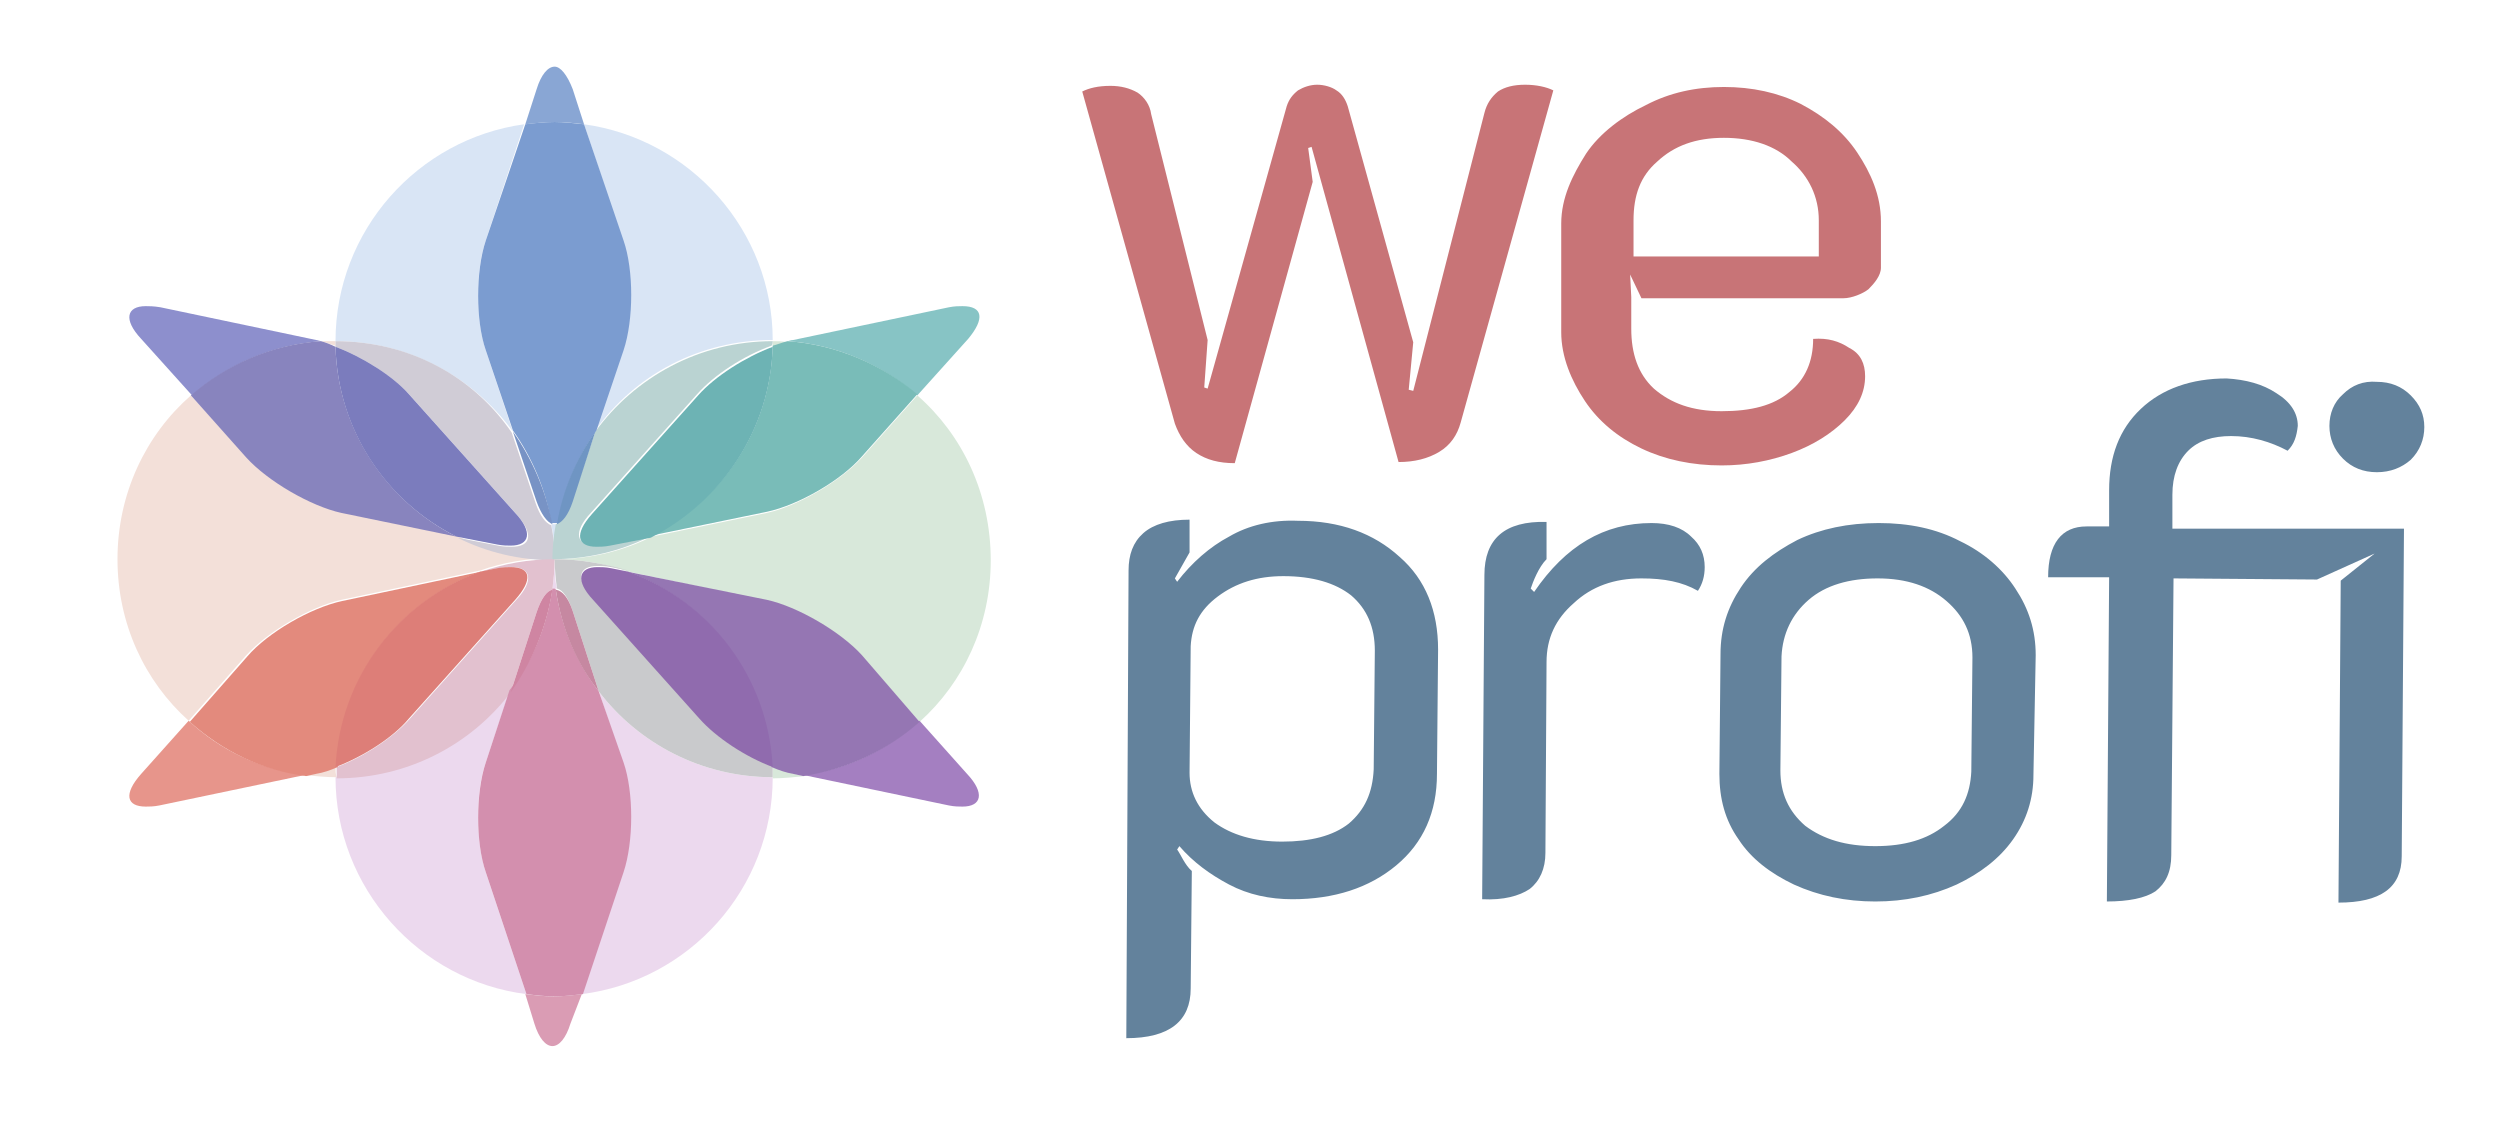 <?xml version="1.0" encoding="utf-8"?>
<!-- Generator: Adobe Illustrator 20.1.0, SVG Export Plug-In . SVG Version: 6.00 Build 0)  -->
<svg version="1.2" baseProfile="tiny" id="Layer_1" xmlns="http://www.w3.org/2000/svg" xmlns:xlink="http://www.w3.org/1999/xlink"
	 x="0px" y="0px" viewBox="0 0 221.3 100" xml:space="preserve">
<g>
	<path fill="#C87477" d="M144.3,24.3l1,2.1h17.9c0.7,0,1.7-0.4,2.2-0.8c0.5-0.5,1.1-1.2,1.1-1.9v-4.1c0-2.3-0.9-4.3-2.1-6.1
		c-1.2-1.8-2.9-3.2-5-4.3c-2-1-4.3-1.5-6.8-1.5c-2.5,0-4.8,0.5-6.9,1.6c-2.1,1-4.1,2.5-5.3,4.3c-1.2,1.9-2.2,3.9-2.2,6.2v9.6
		c0,2.2,0.9,4.3,2.1,6.1c1.2,1.8,2.9,3.2,5,4.2c2.1,1,4.5,1.5,7.1,1.5c2.2,0,4.3-0.4,6.2-1.1c1.9-0.7,3.5-1.7,4.7-2.9
		c1.2-1.2,1.8-2.5,1.8-3.9c0-1.1-0.4-2-1.4-2.5c-0.9-0.6-1.9-0.9-3.2-0.8c0,2-0.7,3.6-2.1,4.7c-1.4,1.2-3.4,1.7-6,1.7
		c-2.6,0-4.5-0.7-6-2c-1.4-1.3-2-3.1-2-5.3v-2.8L144.3,24.3z M144.6,19.5c0-2.2,0.6-3.9,2.1-5.2c1.5-1.4,3.4-2.1,5.9-2.1
		c2.5,0,4.6,0.7,6,2.1c1.5,1.3,2.4,3.1,2.4,5.2v3.2h-16.4V19.5z"/>
	<path fill="#C87477" d="M109.3,41c-1.4,0-2.5-0.3-3.4-0.9c-0.9-0.6-1.5-1.5-1.9-2.6L95.8,8.1c0.6-0.3,1.4-0.5,2.5-0.5
		c0.9,0,1.7,0.2,2.4,0.6c0.6,0.4,1.1,1.1,1.2,1.9l5,20l-0.3,4.2l0.3,0.1l7-25c0.2-0.6,0.5-1,1-1.4c0.5-0.3,1.1-0.5,1.7-0.5
		s1.3,0.2,1.7,0.5c0.5,0.3,0.8,0.8,1,1.4l5.8,20.9l-0.4,4.2l0.4,0.1l6.3-24.6c0.2-0.8,0.6-1.4,1.2-1.9c0.6-0.4,1.4-0.6,2.4-0.6
		c1,0,1.9,0.2,2.5,0.5l-8.2,29.4c-0.3,1.1-0.9,2-1.9,2.6c-1,0.6-2.2,0.9-3.6,0.9l-7.7-27.9l-0.3,0.1l0.4,3L109.3,41z"/>
	<path fill="#63829C" d="M99.9,50.5c0-1.4,0.4-2.5,1.3-3.3c0.9-0.8,2.3-1.2,4.1-1.2l0,2.9l-1.3,2.3l0.2,0.3c1.3-1.7,2.9-3.1,4.6-4
		c1.7-1,3.8-1.5,6.1-1.4c3.7,0,6.7,1.1,9,3.2c2.3,2,3.4,4.8,3.4,8.2l-0.1,11c0,3.4-1.2,6.1-3.6,8.1c-2.4,2-5.5,3-9.2,3
		c-2,0-3.9-0.4-5.6-1.3c-1.7-0.9-3.2-2-4.4-3.4l-0.2,0.3c0.3,0.4,0.7,1.4,1.3,1.9l-0.1,10.4c0,2.9-1.9,4.4-5.7,4.4L99.9,50.5z
		 M113.5,74.5c2.5,0,4.5-0.5,5.9-1.6c1.4-1.2,2.1-2.7,2.2-4.8l0.1-10.5c0-2.1-0.7-3.7-2.1-4.9c-1.4-1.1-3.4-1.7-6-1.7
		c-2.3,0-4.2,0.6-5.8,1.8c-1.6,1.2-2.3,2.6-2.4,4.4l-0.1,11.2c0,1.7,0.7,3.2,2.2,4.4C109,73.9,111,74.5,113.5,74.5z M145.3,51.2
		c-2.4,0-4.4,0.7-6,2.2c-1.6,1.4-2.4,3.1-2.4,5.2l-0.1,16.9c0,1.4-0.5,2.5-1.4,3.2c-0.9,0.6-2.3,1-4.2,0.9l0.2-28.7
		c0-3.2,1.8-4.8,5.5-4.7l0,3.3c-0.7,0.7-1.2,2-1.4,2.6l0.3,0.3c2.8-4.1,6.2-6.1,10.4-6.1c1.5,0,2.7,0.4,3.5,1.2
		c0.8,0.7,1.2,1.6,1.2,2.7c0,0.8-0.2,1.5-0.6,2.1C148.9,51.5,147.3,51.2,145.3,51.2z M166,79.8c-2.6,0-5-0.5-7.2-1.5
		c-2.1-1-3.8-2.3-4.9-4c-1.2-1.7-1.7-3.6-1.7-5.8l0.1-10.6c0-2.2,0.6-4.1,1.8-5.9c1.2-1.8,2.9-3.1,5-4.2c2.1-1,4.5-1.5,7.2-1.5
		c2.7,0,5.1,0.5,7.2,1.6c2.1,1,3.8,2.5,4.9,4.2c1.2,1.8,1.8,3.7,1.8,5.9L180,68.6c0,2.1-0.6,4-1.8,5.7c-1.2,1.7-2.9,3-5,4
		C171,79.3,168.6,79.8,166,79.8z M166,74.9c2.6,0,4.6-0.6,6.1-1.8c1.6-1.2,2.3-2.8,2.4-4.8l0.1-10.1c0-2.1-0.8-3.7-2.3-5
		c-1.5-1.3-3.5-2-6.1-2c-2.5,0-4.6,0.6-6.1,1.9s-2.3,3-2.4,5l-0.1,10.1c0,2,0.7,3.6,2.2,4.9C161.4,74.3,163.4,74.9,166,74.9z
		 M210.4,41.8c-1.2,0-2.2-0.4-3-1.2c-0.8-0.8-1.2-1.8-1.2-2.9c0-1.1,0.4-2.1,1.2-2.8c0.8-0.8,1.8-1.2,3-1.1c1.2,0,2.2,0.4,3,1.2
		c0.8,0.8,1.2,1.7,1.2,2.8c0,1.1-0.4,2.1-1.2,2.9C212.6,41.4,211.6,41.8,210.4,41.8z"/>
	<path fill="#63829C" d="M192.3,46.8l0-3c0-1.7,0.5-3,1.4-3.9c0.9-0.9,2.2-1.3,3.8-1.3c1.8,0,3.5,0.5,5,1.3c0.6-0.6,0.8-1.3,0.9-2.2
		c0-1.1-0.6-2.1-1.9-2.9c-1.2-0.8-2.7-1.2-4.4-1.3c-3.1,0-5.7,0.9-7.6,2.7c-1.9,1.8-2.8,4.2-2.8,7.2l0,3.2l-2,0
		c-2.2,0-3.4,1.5-3.4,4.5l5.4,0l-0.2,28.7c1.9,0,3.4-0.3,4.3-0.9c0.9-0.7,1.4-1.7,1.4-3.2l0.2-24.5l12.7,0.1l5.1-2.3l-3,2.4
		l-0.2,28.5c3.7,0,5.6-1.3,5.6-4.1l0.2-29L192.3,46.8z"/>
</g>
<path fill="#F3E0D9" d="M29.7,67.9c-0.7,0.3-1.3,0.5-1.9,0.6L27,68.6c0.9,0.1,1.8,0.2,2.8,0.2l0,0l0,0
	C29.7,68.5,29.7,68.2,29.7,67.9 M16.9,35c-4,3.5-6.5,8.7-6.5,14.5c0,5.7,2.4,10.8,6.3,14.3l5.1-5.8c1.9-2.1,5.7-4.3,8.4-4.9
	l12.3-2.6c2-0.7,4.2-1.1,6.5-1.1c-3.1,0-6-0.7-8.6-2l-10.2-2.1c-2.8-0.6-6.6-2.8-8.4-4.9L16.9,35 M29.7,30.2c-0.4,0-0.9,0-1.3,0
	c0.4,0.1,0.9,0.3,1.3,0.4C29.7,30.5,29.7,30.3,29.7,30.2L29.7,30.2"/>
<path fill="#D9E5F5" d="M48.8,46.4c0.2,1,0.3,2.1,0.3,3.1l0,0l0,0l0,0l0,0c0-1.1,0.1-2.1,0.3-3.1c-0.1,0-0.2,0-0.3,0
	C49,46.4,48.9,46.4,48.8,46.4 M51.7,11l3.4,10.3c0.9,2.7,0.9,7.1,0,9.7l-2.4,7.1c3.5-4.9,9.2-8,15.7-8C68.4,20.4,61.1,12.3,51.7,11
	 M46.4,11c-9.4,1.3-16.7,9.4-16.7,19.2l0,0c6.5,0,12.2,3.2,15.7,8L43,31c-0.9-2.7-0.9-7.1,0-9.7L46.4,11"/>
<path fill="#D0CCD6" d="M29.7,30.2c0,0.2,0,0.3,0,0.5c2.4,0.9,5.1,2.6,6.6,4.3l9.4,10.5c1.6,1.8,1.3,2.9-0.4,2.9
	c-0.3,0-0.7,0-1.2-0.1l-3.6-0.7c2.6,1.3,5.5,2,8.6,2l0,0c0-1.1-0.1-2.1-0.3-3.1c-0.5-0.2-1-0.8-1.4-2l-2.1-6.2
	C41.9,33.3,36.2,30.2,29.7,30.2"/>
<path fill="#ECD9EE" d="M53,61.2l2.1,6.3c0.9,2.7,0.9,7.1,0,9.7L51.5,88c9.5-1.2,16.9-9.3,16.9-19.2l0,0
	C62.1,68.8,56.5,65.8,53,61.2 M45.1,61.2c-3.5,4.6-9.1,7.6-15.4,7.6c0,9.8,7.4,18,16.9,19.2L43,77.2c-0.9-2.7-0.9-7.1,0-9.7
	L45.1,61.2 M49.1,49.5L49.1,49.5L49.1,49.5L49.1,49.5c0,0.9-0.1,1.8-0.2,2.6c0.1,0,0.1,0,0.2,0c0.1,0,0.1,0,0.2,0
	C49.1,51.3,49.1,50.4,49.1,49.5L49.1,49.5"/>
<path fill="#E2C1CF" d="M49.1,49.5c-2.3,0-4.5,0.4-6.5,1.1l1.5-0.3c0.5-0.1,0.9-0.1,1.2-0.1c1.7,0,2,1.2,0.4,2.9l-9.4,10.5
	c-1.5,1.7-4.1,3.4-6.5,4.3c0,0.3,0,0.6,0,1l0,0c6.3,0,11.9-3,15.4-7.6l2.3-7.1c0.4-1.2,0.9-1.9,1.4-2C49,51.3,49.1,50.4,49.1,49.5
	L49.1,49.5L49.1,49.5"/>
<path fill="#D8E8DA" d="M68.4,67.9c0,0.3,0,0.6,0,1l0,0c0.9,0,1.9-0.1,2.8-0.2l-0.9-0.2C69.7,68.3,69,68.1,68.4,67.9 M81.2,35
	l-4.9,5.5c-1.9,2.1-5.7,4.3-8.4,4.9l-10.2,2.1c-2.6,1.3-5.5,2-8.6,2l0,0c2.3,0,4.5,0.4,6.5,1.1l12.3,2.6c2.8,0.6,6.6,2.8,8.4,4.9
	l5.1,5.8c3.9-3.5,6.3-8.6,6.3-14.3C87.7,43.7,85.2,38.5,81.2,35 M68.4,30.2L68.4,30.2L68.4,30.2c0,0.2,0,0.3,0,0.5
	c0.5-0.2,0.9-0.3,1.3-0.4C69.3,30.2,68.8,30.2,68.4,30.2"/>
<path fill="#BAD3D2" d="M68.4,30.2c-6.5,0-12.2,3.2-15.7,8l-2.1,6.2c-0.4,1.1-0.9,1.8-1.4,2c-0.2,1-0.3,2.1-0.3,3.1l0,0
	c3.1,0,6-0.7,8.6-2l-3.6,0.7c-0.5,0.1-0.9,0.1-1.2,0.1c-1.7,0-2-1.2-0.4-2.9l9.4-10.5c1.5-1.7,4.1-3.4,6.6-4.3
	C68.4,30.5,68.4,30.3,68.4,30.2L68.4,30.2"/>
<path fill="#C9CACC" d="M49.1,49.5c0,0.9,0.1,1.8,0.2,2.6c0.5,0.1,1,0.8,1.4,2l2.3,7.1c3.5,4.6,9.1,7.6,15.4,7.6c0-0.3,0-0.6,0-1
	c-2.4-0.9-5.1-2.6-6.5-4.3l-9.4-10.5c-1.6-1.8-1.3-2.9,0.4-2.9c0.3,0,0.7,0,1.2,0.1l1.5,0.3C53.5,49.9,51.3,49.5,49.1,49.5"/>
<path fill="#89A6D4" d="M49.1,5.9c-0.6,0-1.2,0.7-1.6,2l-1,3.1c0.9-0.1,1.7-0.2,2.6-0.2s1.8,0.1,2.6,0.2l-1-3.1
	C50.2,6.6,49.6,5.9,49.1,5.9"/>
<path fill="#7B9CD0" d="M49.1,10.8c-0.9,0-1.8,0.1-2.6,0.2L43,21.3c-0.9,2.7-0.9,7.1,0,9.7l2.4,7.1c1.7,2.4,2.9,5.2,3.4,8.2
	c0.1,0,0.2,0,0.3,0c0.1,0,0.2,0,0.3,0c0.5-3,1.7-5.8,3.4-8.2l2.4-7.1c0.9-2.7,0.9-7.1,0-9.7L51.7,11C50.8,10.9,49.9,10.8,49.1,10.8"
	/>
<path fill="#7893C5" d="M45.4,38.2l2.1,6.2c0.4,1.1,0.9,1.8,1.4,2C48.3,43.4,47.1,40.6,45.4,38.2"/>
<path fill="#6F95C3" d="M52.7,38.2c-1.7,2.4-2.9,5.2-3.4,8.2c0.5-0.2,1-0.8,1.4-2L52.7,38.2"/>
<path fill="#DA9CB4" d="M51.5,88c-0.8,0.1-1.6,0.2-2.5,0.2s-1.6-0.1-2.5-0.2l0.8,2.6c0.4,1.3,1,2,1.6,2c0.6,0,1.2-0.7,1.6-2L51.5,88
	"/>
<path fill="#D38FAE" d="M49.1,52.1c-0.1,0-0.1,0-0.2,0c-0.5,3.4-1.8,6.5-3.8,9L43,67.5c-0.9,2.7-0.9,7.1,0,9.7L46.6,88
	c0.8,0.1,1.6,0.2,2.5,0.2s1.6-0.1,2.5-0.2l3.6-10.8c0.9-2.7,0.9-7.1,0-9.7L53,61.2c-2-2.6-3.3-5.7-3.8-9
	C49.2,52.1,49.1,52.1,49.1,52.1"/>
<path fill="#CF85A2" d="M48.9,52.2c-0.5,0.1-1,0.8-1.4,2l-2.3,7.1C47.1,58.6,48.4,55.5,48.9,52.2"/>
<path fill="#C688A1" d="M49.2,52.2c0.5,3.4,1.8,6.5,3.8,9l-2.3-7.1C50.3,52.9,49.8,52.3,49.2,52.2"/>
<path fill="#8D8FCD" d="M12.9,27.1c-1.7,0-2,1.2-0.4,2.9l4.5,5c3.1-2.7,7.1-4.5,11.5-4.8c-0.2,0-0.4-0.1-0.5-0.1l-13.8-2.9
	C13.6,27.1,13.2,27.1,12.9,27.1"/>
<path fill="#8884BE" d="M28.4,30.2C24,30.5,20,32.3,16.9,35l4.9,5.5c1.9,2.1,5.7,4.3,8.4,4.9l10.2,2.1c-6.2-3.1-10.5-9.5-10.7-16.8
	C29.3,30.5,28.8,30.3,28.4,30.2"/>
<path fill="#7B7CBD" d="M29.7,30.7c0.2,7.4,4.5,13.7,10.7,16.8l3.6,0.7c0.5,0.1,0.9,0.1,1.2,0.1c1.7,0,2-1.2,0.4-2.9l-9.4-10.5
	C34.8,33.3,32.1,31.6,29.7,30.7"/>
<path fill="#A47FC1" d="M81.4,63.8c-2.8,2.5-6.3,4.3-10.3,4.8L84,71.3c0.5,0.1,0.9,0.1,1.2,0.1c1.7,0,2-1.2,0.4-2.9L81.4,63.8"/>
<path fill="#9576B3" d="M55.5,50.6c7.2,2.6,12.4,9.3,12.8,17.3c0.7,0.3,1.3,0.5,1.9,0.6l0.9,0.2c3.9-0.6,7.5-2.3,10.3-4.8L76.3,58
	c-1.9-2.1-5.7-4.3-8.4-4.9L55.5,50.6"/>
<path fill="#906BAE" d="M52.9,50.2c-1.7,0-2,1.2-0.4,2.9l9.4,10.5c1.5,1.7,4.1,3.4,6.5,4.3c-0.4-8-5.6-14.7-12.8-17.3l-1.5-0.3
	C53.6,50.2,53.2,50.2,52.9,50.2"/>
<path fill="#E7958B" d="M16.7,63.8l-4.2,4.7c-1.6,1.8-1.3,2.9,0.4,2.9c0.3,0,0.7,0,1.2-0.1L27,68.6C23,68.1,19.5,66.4,16.7,63.8"/>
<path fill="#E38A7D" d="M42.6,50.6l-12.3,2.6c-2.8,0.6-6.6,2.8-8.4,4.9l-5.1,5.8c2.8,2.5,6.3,4.3,10.3,4.8l0.9-0.2
	c0.6-0.1,1.2-0.3,1.9-0.6C30.1,59.9,35.4,53.2,42.6,50.6"/>
<path fill="#DD7E78" d="M45.2,50.2c-0.3,0-0.7,0-1.2,0.1l-1.5,0.3c-7.2,2.6-12.4,9.3-12.8,17.3c2.4-0.9,5.1-2.6,6.5-4.3l9.4-10.5
	C47.2,51.3,47,50.2,45.2,50.2"/>
<path fill="#87C4C5" d="M85.2,27.1c-0.3,0-0.7,0-1.2,0.1l-13.8,2.9c-0.2,0-0.4,0.1-0.5,0.1c4.4,0.3,8.4,2.1,11.5,4.8l4.5-5
	C87.2,28.2,87,27.1,85.2,27.1"/>
<path fill="#79BCB8" d="M69.7,30.2c-0.4,0.1-0.9,0.3-1.3,0.4c-0.2,7.4-4.5,13.7-10.7,16.8l10.2-2.1c2.8-0.6,6.6-2.8,8.4-4.9l4.9-5.5
	C78.1,32.3,74.1,30.5,69.7,30.2"/>
<path fill="#6DB3B4" d="M68.4,30.7c-2.4,0.9-5.1,2.6-6.6,4.3l-9.4,10.5c-1.6,1.8-1.3,2.9,0.4,2.9c0.3,0,0.7,0,1.2-0.1l3.6-0.7
	C63.9,44.4,68.2,38,68.4,30.7"/>
</svg>
